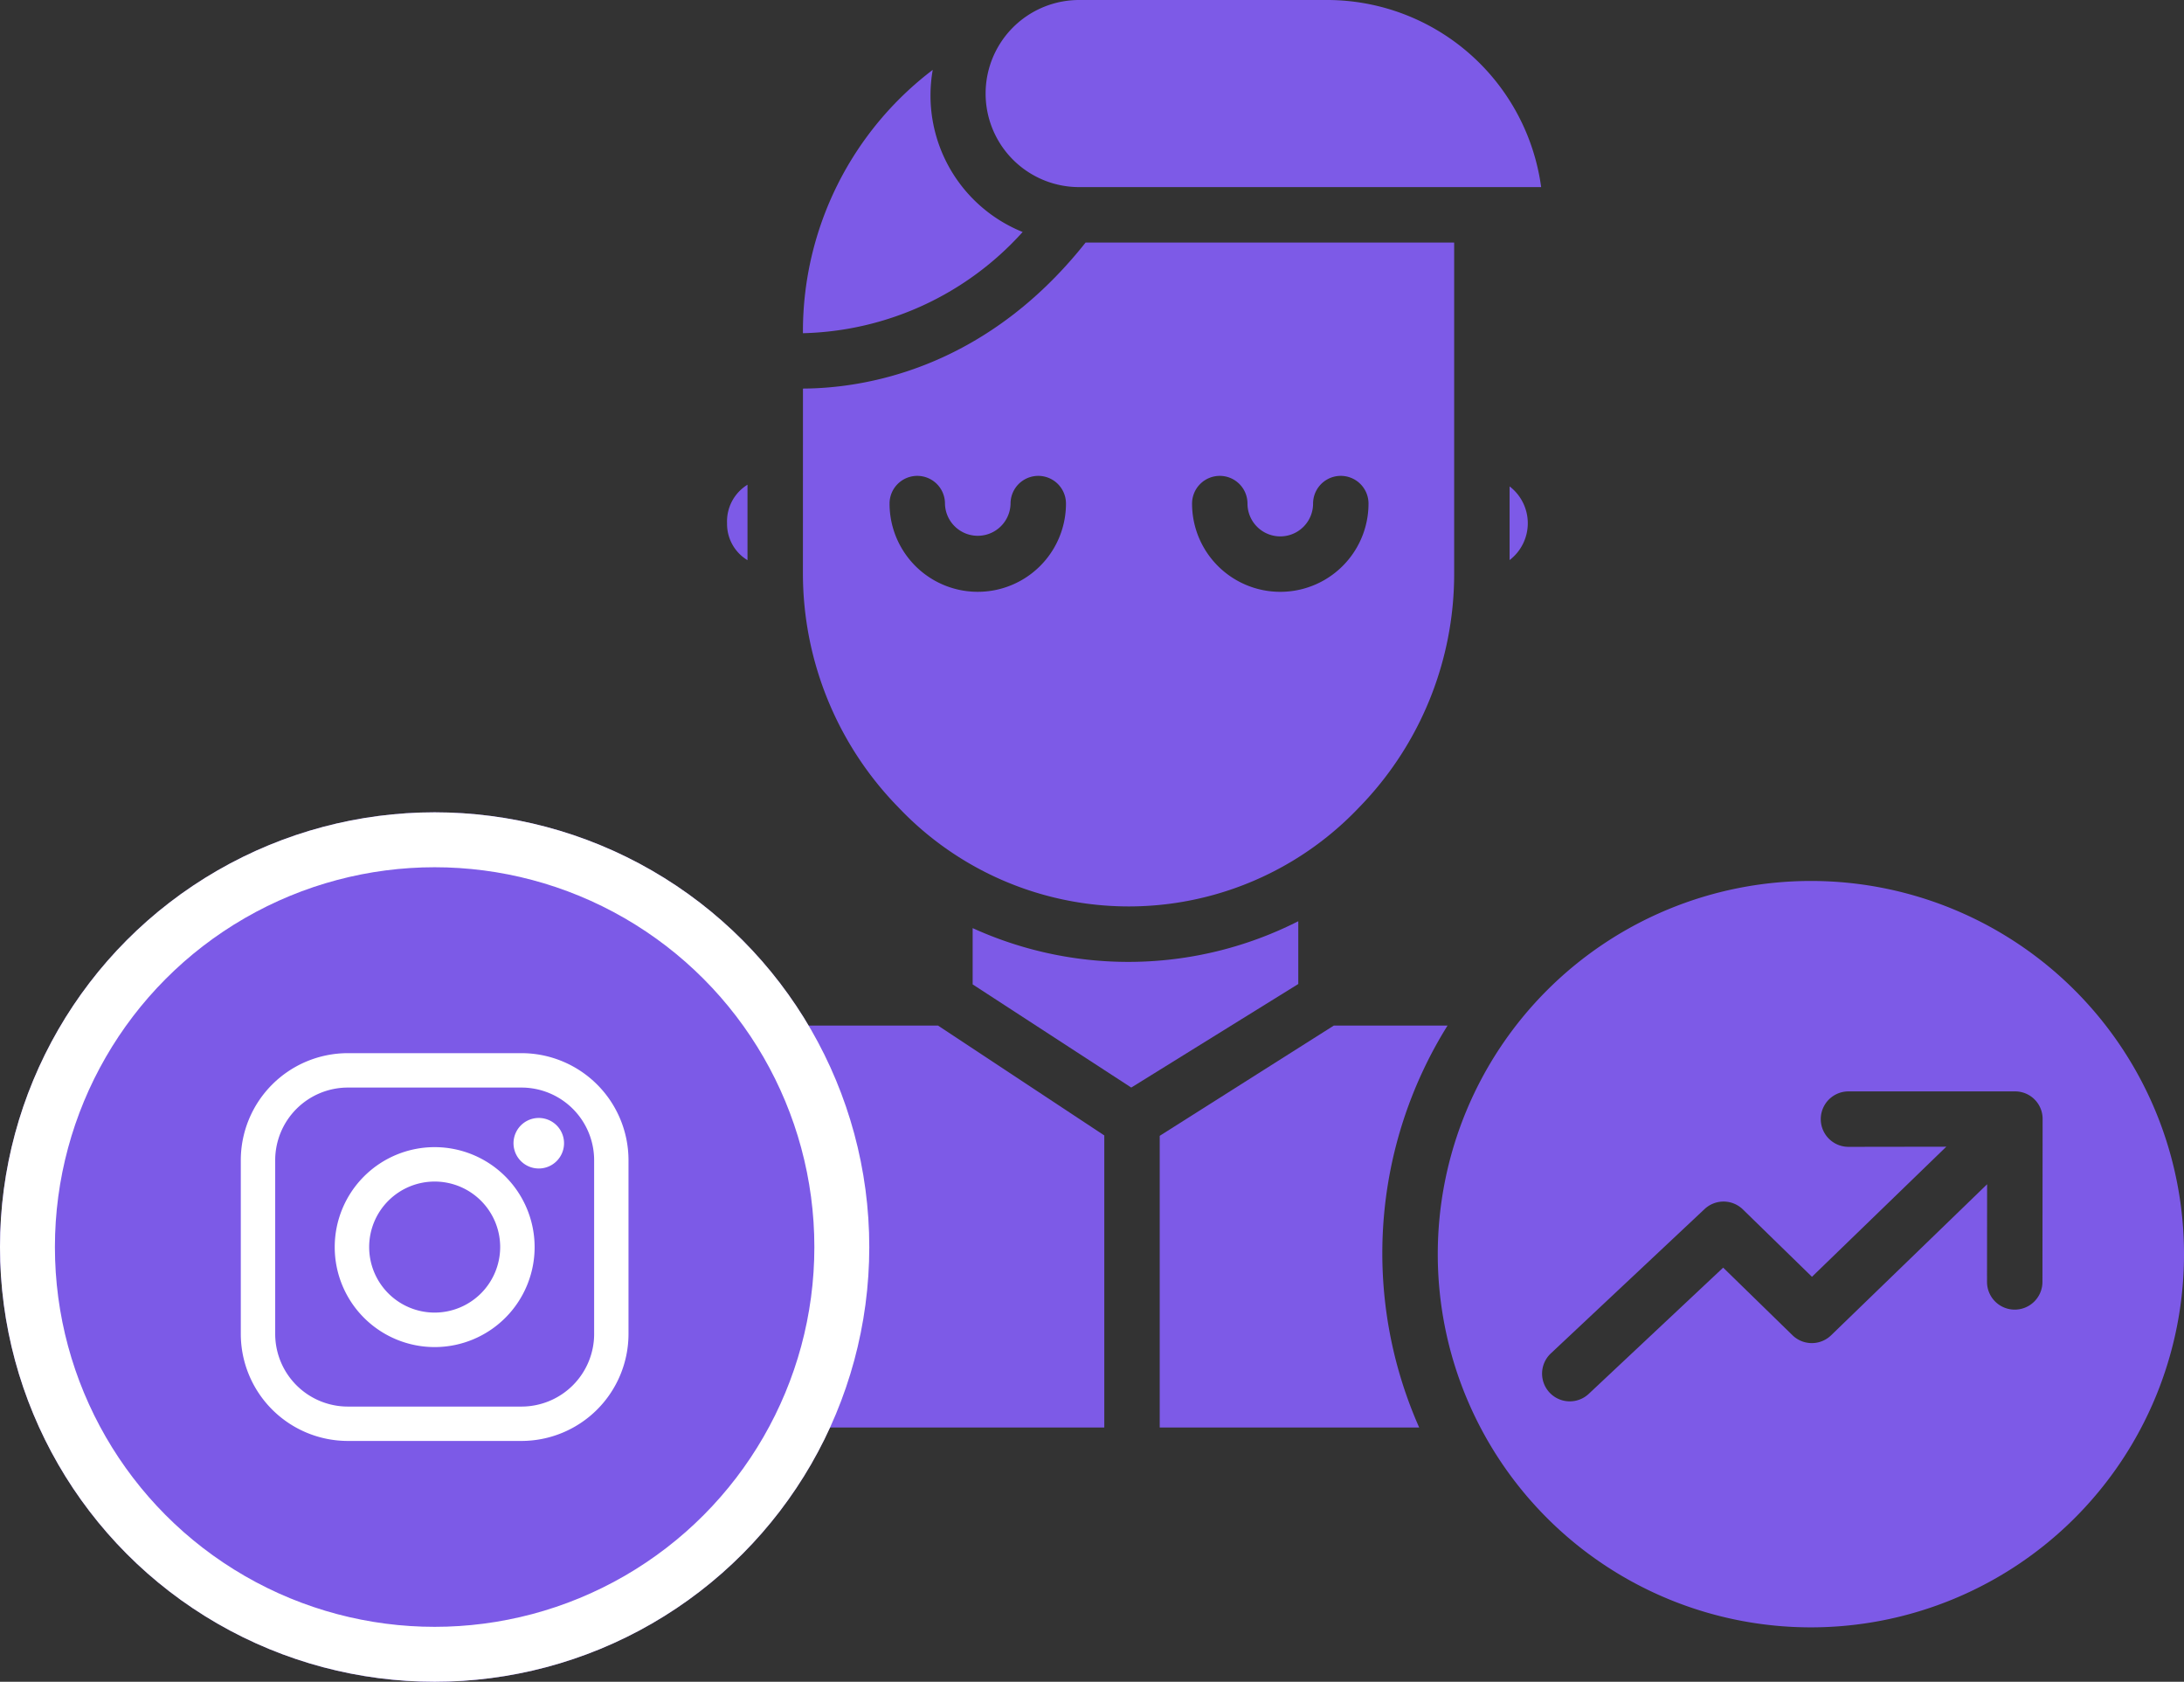 <svg xmlns="http://www.w3.org/2000/svg" viewBox="0 0 198.849 153.093"><rect x="0" y="0" width="198.849" height="153.093" fill="#333333" stroke="none"/><defs><style>.a{fill:#7d5ae7;}.b{fill:#7c5ae7;stroke:#fff;stroke-width:5px;}.c{fill:#fff;}.d{stroke:none;}.e{fill:none;}</style></defs><g transform="translate(-33.637 -32.902)"><g transform="translate(84.348 32.902)"><path class="a" d="M88.562,117.424A30.47,30.47,0,0,0,97.269,138.8a28.9,28.9,0,0,0,41.925,0,30.435,30.435,0,0,0,8.663-21.378V87.371H114.3c-9.251,11.67-20.372,13.27-25.734,13.294Zm37.954-8.812a2.522,2.522,0,0,1,2.523,2.523,2.986,2.986,0,1,0,5.972,0,2.523,2.523,0,0,1,5.047,0,8.032,8.032,0,1,1-16.065,0,2.523,2.523,0,0,1,2.523-2.523Zm-27.543,0a2.522,2.522,0,0,1,2.523,2.523,2.986,2.986,0,0,0,5.971,0,2.523,2.523,0,1,1,5.046,0,8.031,8.031,0,0,1-16.063,0,2.522,2.522,0,0,1,2.523-2.523Zm0,0" transform="translate(-66.169 -65.293)"/><path class="a" d="M88.563,48.907v.237a27.788,27.788,0,0,0,20.006-9.214,13.4,13.4,0,0,1-8.187-14.758A29.888,29.888,0,0,0,88.563,48.907Zm0,0" transform="translate(-66.169 -18.812)"/><path class="a" d="M343.188,181.93a4.223,4.223,0,0,0,0-6.707Zm0,0" transform="translate(-256.453 -130.946)"/><path class="a" d="M185.6,0H162.9a8.516,8.516,0,1,0,0,17.032h42.065A19.682,19.682,0,0,0,185.6,0Zm0,0" transform="translate(-115.357)"/><path class="a" d="M63.089,181.485v-6.868a3.918,3.918,0,0,0-1.861,3.507A3.845,3.845,0,0,0,63.089,181.485Zm0,0" transform="translate(-45.742 -130.493)"/><path class="a" d="M19.564,369.457A19.752,19.752,0,0,0-.059,389.121v16.922H49.774V379.458l-15.137-10Zm0,0" transform="translate(0.059 -276.099)"/><path class="a" d="M243.333,369.457H232.978l-15.853,10.037v26.549h23.622a39.148,39.148,0,0,1,2.584-36.587Zm0,0" transform="translate(-162.245 -276.099)"/><path class="a" d="M179.37,331.871a34.2,34.2,0,0,1-29.648.627v5.123l14.441,9.391,15.207-9.426Zm0,0" transform="translate(-111.875 -248.011)"/><path class="a" d="M351.281,317.367a33.972,33.972,0,1,0,33.972,33.972A33.971,33.971,0,0,0,351.281,317.367Zm21.082,36.5a2.524,2.524,0,0,1-2.524,2.521h0a2.523,2.523,0,0,1-2.522-2.523l.008-8.888-14.2,13.745a2.525,2.525,0,0,1-3.518,0l-6.312-6.156-12.238,11.488a2.523,2.523,0,1,1-3.455-3.678l14-13.142a2.524,2.524,0,0,1,3.489.034l6.288,6.132,12.231-11.843-8.906.013h0a2.523,2.523,0,0,1,0-5.047h15.152a2.5,2.5,0,0,1,2.523,2.5Zm0,0" transform="translate(-237.114 -237.172)"/></g><g class="b" transform="translate(33.637 106.848)"><circle class="d" cx="39.573" cy="39.573" r="39.573"/><circle class="e" cx="39.573" cy="39.573" r="37.073"/></g><g transform="translate(55.561 128.772)"><path class="c" d="M25.561,0H9.742A9.753,9.753,0,0,0,0,9.742V25.561A9.753,9.753,0,0,0,9.742,35.3H25.561A9.754,9.754,0,0,0,35.3,25.561V9.742A9.753,9.753,0,0,0,25.561,0Zm6.611,25.561a6.618,6.618,0,0,1-6.61,6.61H9.742a6.617,6.617,0,0,1-6.61-6.61V9.742a6.618,6.618,0,0,1,6.61-6.61H25.561a6.618,6.618,0,0,1,6.61,6.61V25.561Z"/><path class="c" d="M50.065,40.97a9.1,9.1,0,1,0,9.1,9.1A9.107,9.107,0,0,0,50.065,40.97Zm0,15.061a5.964,5.964,0,1,1,5.964-5.964A5.971,5.971,0,0,1,50.065,56.031Z" transform="translate(-32.413 -32.415)"/><path class="c" d="M121.218,28.251a2.3,2.3,0,1,0,1.625.672A2.306,2.306,0,0,0,121.218,28.251Z" transform="translate(-94.088 -22.352)"/></g></g></svg>